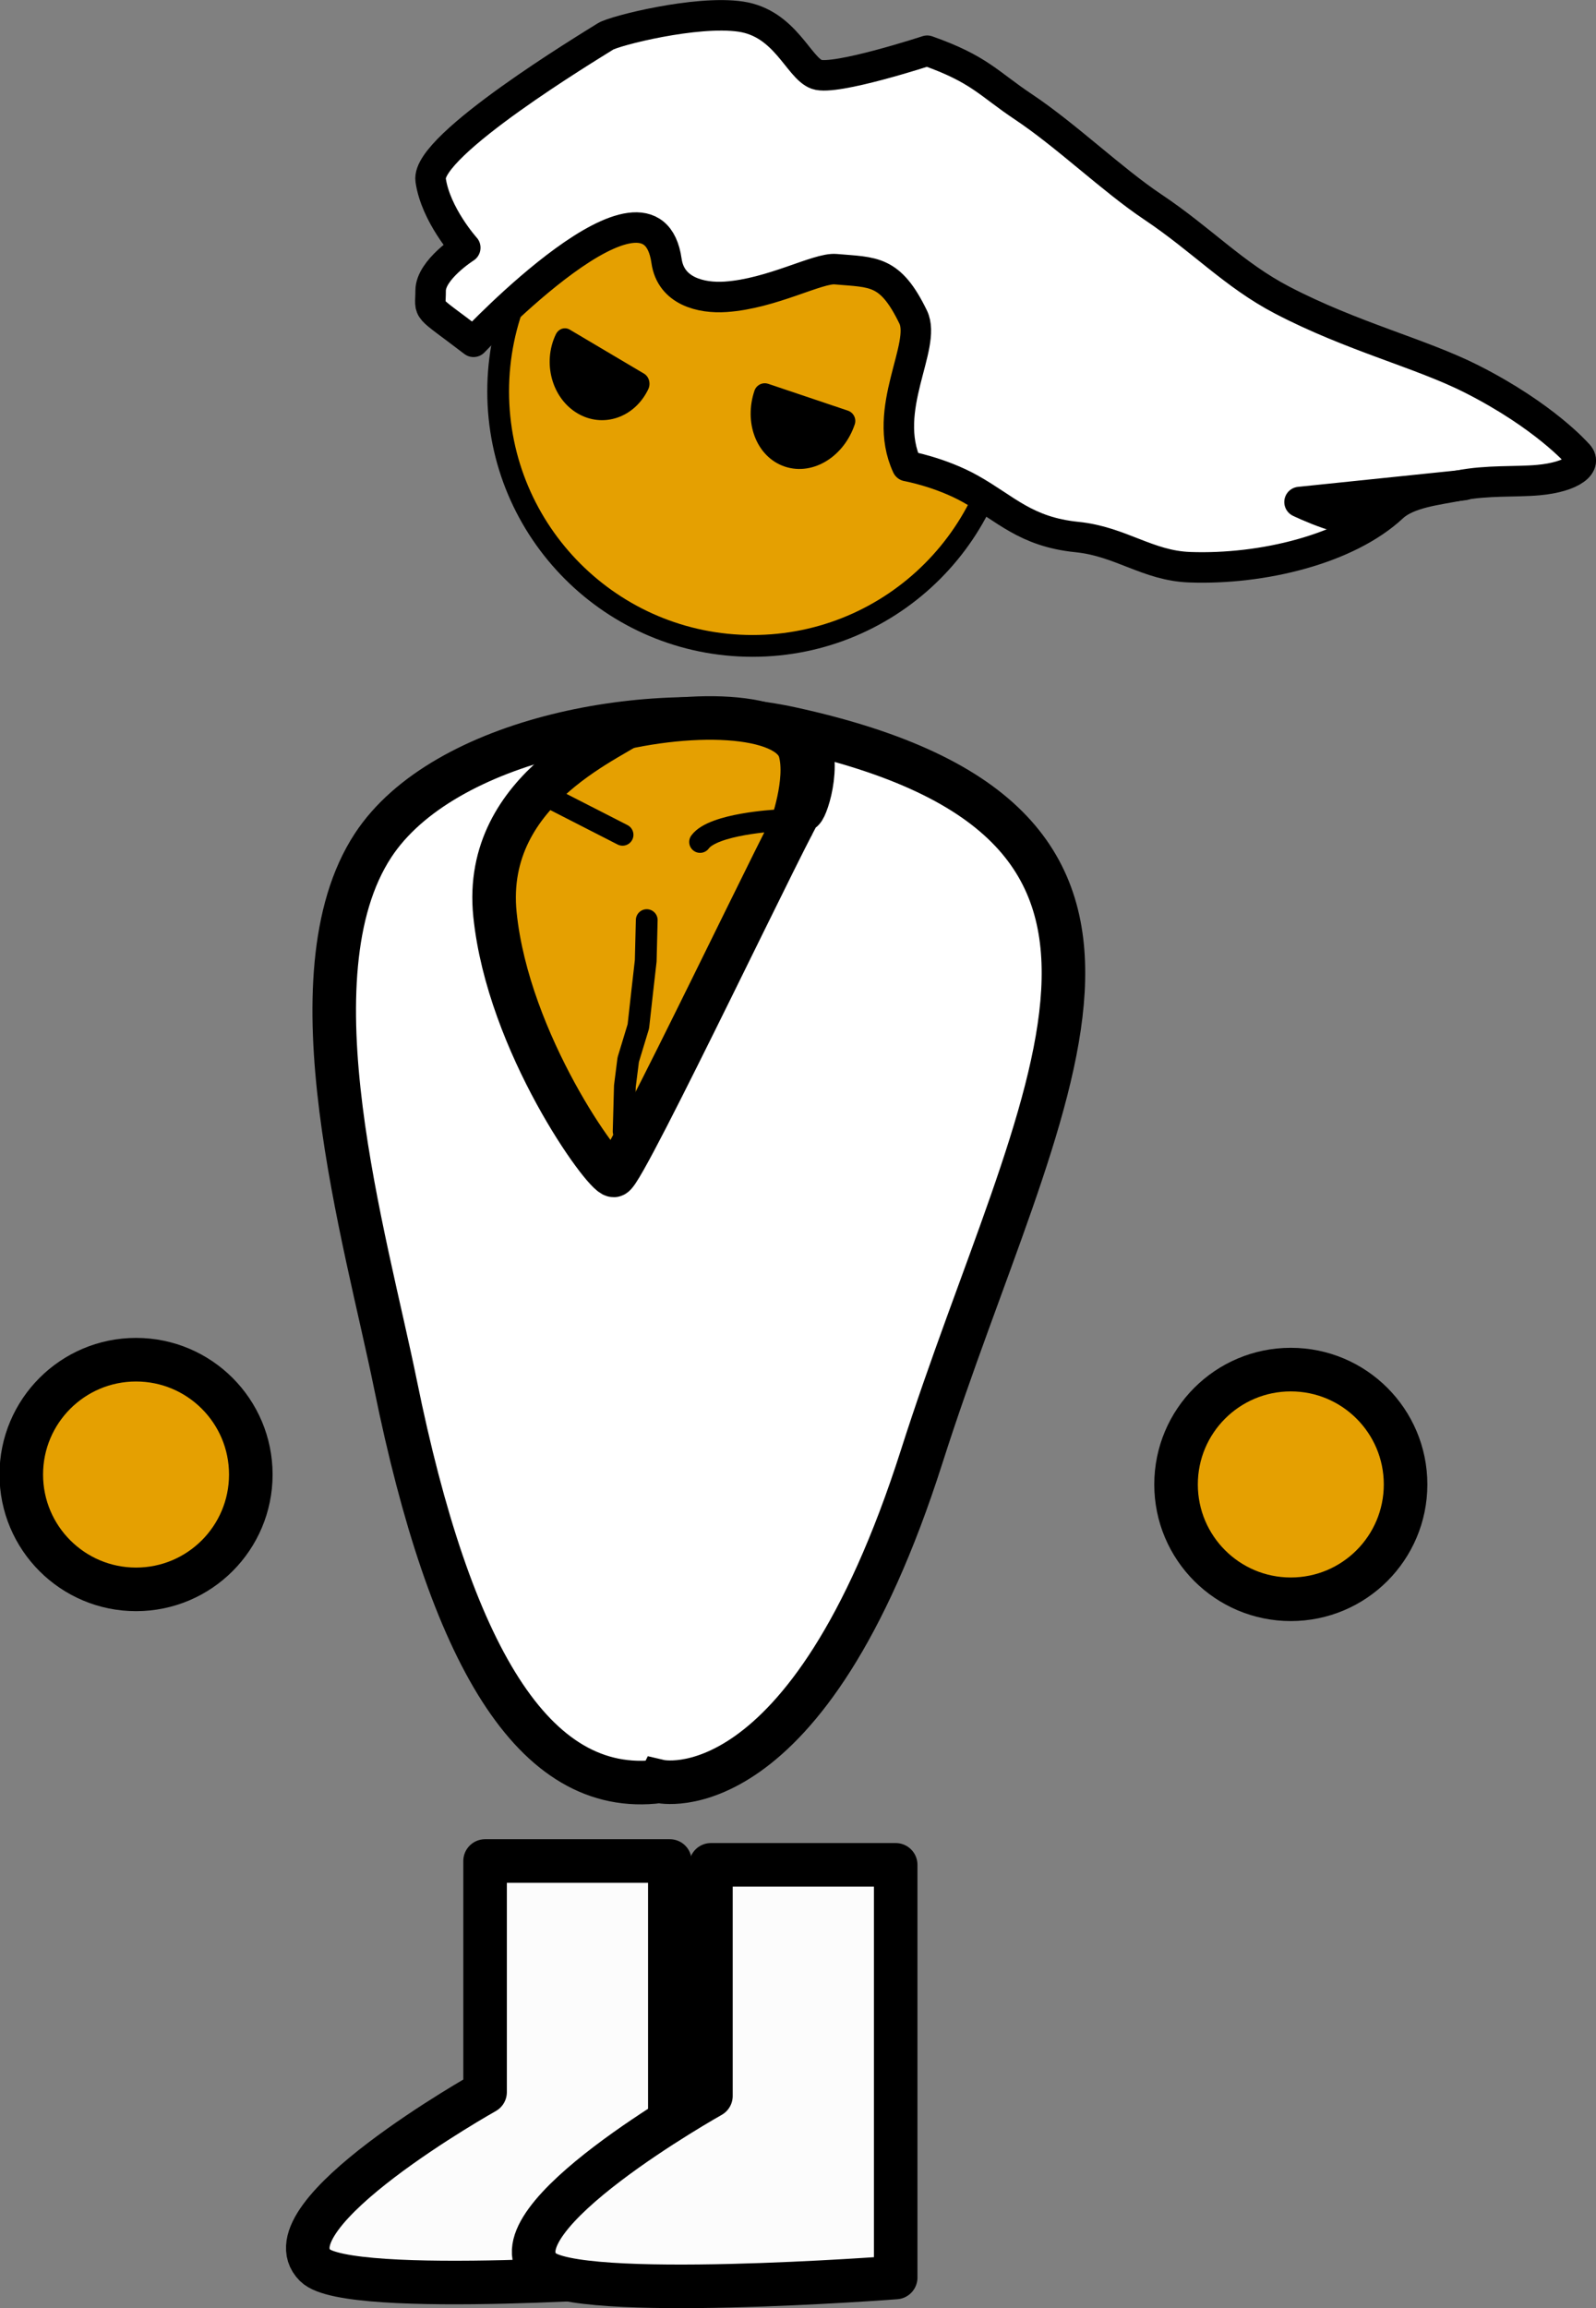 <?xml version="1.0" encoding="UTF-8" standalone="no"?>
<!-- Created with Inkscape (http://www.inkscape.org/) -->

<svg
   xmlns:dc="http://purl.org/dc/elements/1.1/"
   xmlns:cc="http://creativecommons.org/ns#"
   xmlns:rdf="http://www.w3.org/1999/02/22-rdf-syntax-ns#"
   xmlns:svg="http://www.w3.org/2000/svg"
   xmlns="http://www.w3.org/2000/svg"
   xmlns:sodipodi="http://sodipodi.sourceforge.net/DTD/sodipodi-0.dtd"
   xmlns:inkscape="http://www.inkscape.org/namespaces/inkscape"
   width="366.484"
   height="529.684"
   id="svg5535"
   version="1.1"
   inkscape:version="0.48.2 r9819"
   sodipodi:docname="mascot.svg"
   inkscape:export-filename="C:\Users\DevilChicken\Desktop\mascot.png"
   inkscape:export-xdpi="90"
   inkscape:export-ydpi="90">
  <rect width="100%" height="100%" fill="#808080" stroke="none"/>
  <defs
     id="defs5537">
    <clipPath
       clipPathUnits="userSpaceOnUse"
       id="clipPath6100">
      <rect
         style="fill:#d24313;fill-opacity:1;stroke:none"
         id="rect6102"
         width="407.143"
         height="602.143"
         x="-362.857"
         y="-526.924" />
    </clipPath>
  </defs>
  <sodipodi:namedview
     id="base"
     pagecolor="#ffffff"
     bordercolor="#666666"
     borderopacity="1.0"
     inkscape:pageopacity="0.0"
     inkscape:pageshadow="2"
     inkscape:zoom="1.4"
     inkscape:cx="208.32173"
     inkscape:cy="265.6084"
     inkscape:document-units="px"
     inkscape:current-layer="layer1"
     showgrid="false"
     showguides="true"
     inkscape:guide-bbox="true"
     fit-margin-top="0"
     fit-margin-left="0"
     fit-margin-right="0"
     fit-margin-bottom="0"
     inkscape:window-width="1920"
     inkscape:window-height="1058"
     inkscape:window-x="1272"
     inkscape:window-y="-8"
     inkscape:window-maximized="1" />
  <g
     inkscape:label="Layer 1"
     inkscape:groupmode="layer"
     id="layer1"
     transform="translate(541.964,461.628)">
    <g
       id="g6289">
      <path
         transform="matrix(0.946,0,0,0.946,-287.064,-11.964)"
         d="m -208.571,-117.638 c 0,15.385 -12.472,27.857 -27.857,27.857 -15.385,0 -27.857,-12.472 -27.857,-27.857 0,-15.385 12.472,-27.857 27.857,-27.857 15.385,0 27.857,12.472 27.857,27.857 z"
         sodipodi:ry="27.857143"
         sodipodi:rx="27.857143"
         sodipodi:cy="-117.63782"
         sodipodi:cx="-236.42857"
         id="path6114-9"
         style="fill:#e5a001;fill-opacity:1;stroke:#000000;stroke-width:10.575;stroke-miterlimit:4;stroke-opacity:1;stroke-dasharray:none"
         sodipodi:type="arc" />
      <path
         transform="matrix(0.946,0,0,0.946,-21.899,-9.691)"
         d="m -208.571,-117.638 c 0,15.385 -12.472,27.857 -27.857,27.857 -15.385,0 -27.857,-12.472 -27.857,-27.857 0,-15.385 12.472,-27.857 27.857,-27.857 15.385,0 27.857,12.472 27.857,27.857 z"
         sodipodi:ry="27.857143"
         sodipodi:rx="27.857143"
         sodipodi:cy="-117.63782"
         sodipodi:cx="-236.42857"
         id="path6114-9-1"
         style="fill:#e5a001;fill-opacity:1;stroke:#000000;stroke-width:10.575;stroke-miterlimit:4;stroke-opacity:1;stroke-dasharray:none"
         sodipodi:type="arc" />
      <path
         sodipodi:nodetypes="cssssc"
         inkscape:connector-curvature="0"
         id="path6205"
         d="m -390.501,-52.843 c 0,0 33.856,7.938 60.183,-74.543 26.756,-83.822 69.745,-145.262 -30.066,-167.043 -31.575,-6.89 -79.768,2.187 -95.914,26.804 -19.659,29.973 -1.675,90.209 5.146,123.722 12.544,61.625 31.56,94.784 60.65,91.061 z"
         style="fill:#ffffff;fill-opacity:1;stroke:#000000;stroke-width:10;stroke-linecap:butt;stroke-linejoin:miter;stroke-miterlimit:4;stroke-opacity:1;stroke-dasharray:none" />
      <path
         sodipodi:nodetypes="csssc"
         inkscape:connector-curvature="0"
         id="path6211"
         d="m -395.727,-296.444 c -3.788,3.788 -35.608,15.152 -32.577,44.699 3.03,29.547 25.001,59.852 27.274,59.852 2.273,0 43.184,-86.368 43.184,-84.095 0,2.273 4.546,-8.334 1.515,-15.91"
         style="fill:#e5a001;fill-opacity:1;stroke:#000000;stroke-width:10;stroke-linecap:butt;stroke-linejoin:round;stroke-miterlimit:4;stroke-opacity:1;stroke-dasharray:none" />
      <path
         sodipodi:nodetypes="csc"
         inkscape:connector-curvature="0"
         id="path6215"
         d="m -405.071,-293.035 c 21.187,-5.992 44.31,-5.106 46.806,3.748 1.947,6.908 -2.106,17.844 -2.106,17.844"
         style="fill:none;stroke:#000000;stroke-width:10;stroke-linecap:butt;stroke-linejoin:miter;stroke-miterlimit:4;stroke-opacity:1;stroke-dasharray:none" />
      <path
         sodipodi:nodetypes="ccccccc"
         inkscape:connector-curvature="0"
         id="path6217"
         d="m -398.758,-201.995 0.284,-10.392 0.765,-6.051 2.328,-7.658 0.901,-8.088 0.792,-6.953 0.233,-9.345"
         style="fill:none;stroke:#000000;stroke-width:5;stroke-linecap:round;stroke-linejoin:round;stroke-miterlimit:4;stroke-opacity:1;stroke-dasharray:none" />
      <path
         sodipodi:nodetypes="cc"
         inkscape:connector-curvature="0"
         id="path6219"
         d="m -363.781,-273.337 c 0,0 -14.395,0.758 -17.425,4.924"
         style="fill:none;stroke:#000000;stroke-width:5;stroke-linecap:round;stroke-linejoin:round;stroke-miterlimit:4;stroke-opacity:1;stroke-dasharray:none" />
      <path
         inkscape:connector-curvature="0"
         id="path6221"
         d="m -399.01,-270.054 -17.046,-8.713"
         style="fill:none;stroke:#000000;stroke-width:5;stroke-linecap:round;stroke-linejoin:round;stroke-miterlimit:4;stroke-opacity:1;stroke-dasharray:none" />
      <path
         transform="matrix(1.198,0,0,1.198,22.959,11.931)"
         d="m -278.571,-320.316 c 0,26.924 -21.826,48.75 -48.75,48.75 -26.924,0 -48.75,-21.826 -48.75,-48.75 0,-26.924 21.826,-48.75 48.75,-48.75 26.924,0 48.75,21.826 48.75,48.75 z"
         sodipodi:ry="48.75"
         sodipodi:rx="48.75"
         sodipodi:cy="-320.31638"
         sodipodi:cx="-327.32144"
         id="path6223"
         style="fill:#e5a001;fill-opacity:1;stroke:#000000;stroke-width:4.174;stroke-linecap:round;stroke-linejoin:round;stroke-miterlimit:4;stroke-opacity:1;stroke-dasharray:none"
         sodipodi:type="arc" />
      <path
         transform="matrix(0.954,0.565,-0.507,1.063,-207.596,243.605)"
         sodipodi:end="3.1415927"
         sodipodi:start="0"
         d="m -393.92,-371.209 c 0,4.936 -4.001,8.937 -8.937,8.937 -4.936,0 -8.937,-4.001 -8.937,-8.937 0,0 0,0 0,0 l 8.937,0 z"
         sodipodi:ry="8.9369106"
         sodipodi:rx="8.9369106"
         sodipodi:cy="-371.20926"
         sodipodi:cx="-402.85715"
         id="path6225"
         style="fill:#000000;fill-opacity:1;stroke:#000000;stroke-width:4.385;stroke-linecap:round;stroke-linejoin:round;stroke-miterlimit:4;stroke-opacity:1;stroke-dasharray:none"
         sodipodi:type="arc" />
      <path
         transform="matrix(0.948,0.319,-0.319,0.948,-135.122,94.239)"
         sodipodi:end="3.1415927"
         sodipodi:start="0"
         d="m -348.214,-367.281 c 0,6.509 -4.317,11.786 -9.643,11.786 -5.326,0 -9.643,-5.277 -9.643,-11.786 0,0 0,0 0,0 l 9.643,0 z"
         sodipodi:ry="11.785714"
         sodipodi:rx="9.6428576"
         sodipodi:cy="-367.28067"
         sodipodi:cx="-357.85715"
         id="path6245"
         style="fill:#000000;fill-opacity:1;stroke:#000000;stroke-width:5;stroke-linecap:round;stroke-linejoin:round;stroke-miterlimit:4;stroke-opacity:1;stroke-dasharray:none"
         sodipodi:type="arc" />
      <path
         sodipodi:nodetypes="csssscsssscscsssscssssssc"
         inkscape:connector-curvature="0"
         id="path6257"
         d="m -179.807,-357.558 c 0,0 -7.519,-8.625 -24.169,-17.067 -11.702,-5.933 -27.45,-9.723 -43.583,-18.14 -11.067,-5.774 -18.383,-13.803 -29.686,-21.362 -9.349,-6.252 -19.842,-16.403 -29.744,-23.001 -8.059,-5.37 -10.045,-8.624 -22.069,-12.859 0,0 -21.213,6.945 -25.38,5.43 -4.167,-1.515 -7.197,-11.743 -17.425,-13.258 -10.228,-1.515 -29.037,3.266 -31.062,4.546 -3.599,2.273 -41.29,25.001 -40.154,32.956 1.136,7.955 7.955,15.531 7.955,15.531 0,0 -7.955,5.057 -7.955,9.849 0,5.303 -1.515,3.03 9.849,11.743 0,0 40.811,-43.362 44.32,-18.562 0.982,6.939 7.911,8.621 13.555,8.239 10.685,-0.724 21.163,-6.702 25.273,-6.344 8.713,0.758 12.516,0.098 17.804,10.985 3.22,6.629 -7.452,21.135 -1.391,34.204 0,0 7.653,1.374 14.563,5.242 8.091,4.529 12.649,9.847 24.428,11.036 10.05,1.015 16.206,6.574 25.88,6.929 16.684,0.612 36.262,-4.144 46.624,-13.803 3.53,-3.29 10.192,-3.934 15.334,-4.952 6.366,-1.26 13.073,-0.77 18.149,-1.241 7.843,-0.727 11.516,-3.696 8.881,-6.1 z"
         style="fill:#ffffff;fill-opacity:1;stroke:#000000;stroke-width:7;stroke-linecap:round;stroke-linejoin:round;stroke-miterlimit:4;stroke-opacity:1;stroke-dasharray:none" />
      <path
         sodipodi:nodetypes="csscc"
         inkscape:connector-curvature="0"
         id="path6259"
         d="m -243.558,-346.42 c 0,0 12.114,5.898 16.542,3.972 2.895,-1.259 -2.113,-2.732 3.612,-4.674 5.591,-1.896 17.666,-3.205 17.666,-3.205 z"
         style="fill:#000000;fill-opacity:1;stroke:#000000;stroke-width:7;stroke-linecap:round;stroke-linejoin:round;stroke-miterlimit:4;stroke-opacity:1;stroke-dasharray:none" />
      <path
         sodipodi:nodetypes="ccccsc"
         inkscape:connector-curvature="0"
         id="path6269"
         d="m -388.151,60.14 0,-94.702 -42.426,0 0,53.033 c 0,0 -50.489,28.303 -39.017,39.775 7.54,7.54 81.444,1.894 81.444,1.894 z"
         style="fill:#fcfcfc;fill-opacity:1;stroke:#000000;stroke-width:10;stroke-linecap:butt;stroke-linejoin:round;stroke-miterlimit:4;stroke-opacity:1;stroke-dasharray:none" />
      <path
         sodipodi:nodetypes="ccccsc"
         inkscape:connector-curvature="0"
         id="path6269-8"
         d="m -336.289,61.019 0,-94.702 -42.426,0 0,53.033 c 0,0 -50.489,28.303 -39.017,39.775 7.54,7.54 81.444,1.894 81.444,1.894 z"
         style="fill:#fcfcfc;fill-opacity:1;stroke:#000000;stroke-width:10;stroke-linecap:butt;stroke-linejoin:round;stroke-miterlimit:4;stroke-opacity:1;stroke-dasharray:none" />
    </g>
  </g>
</svg>
